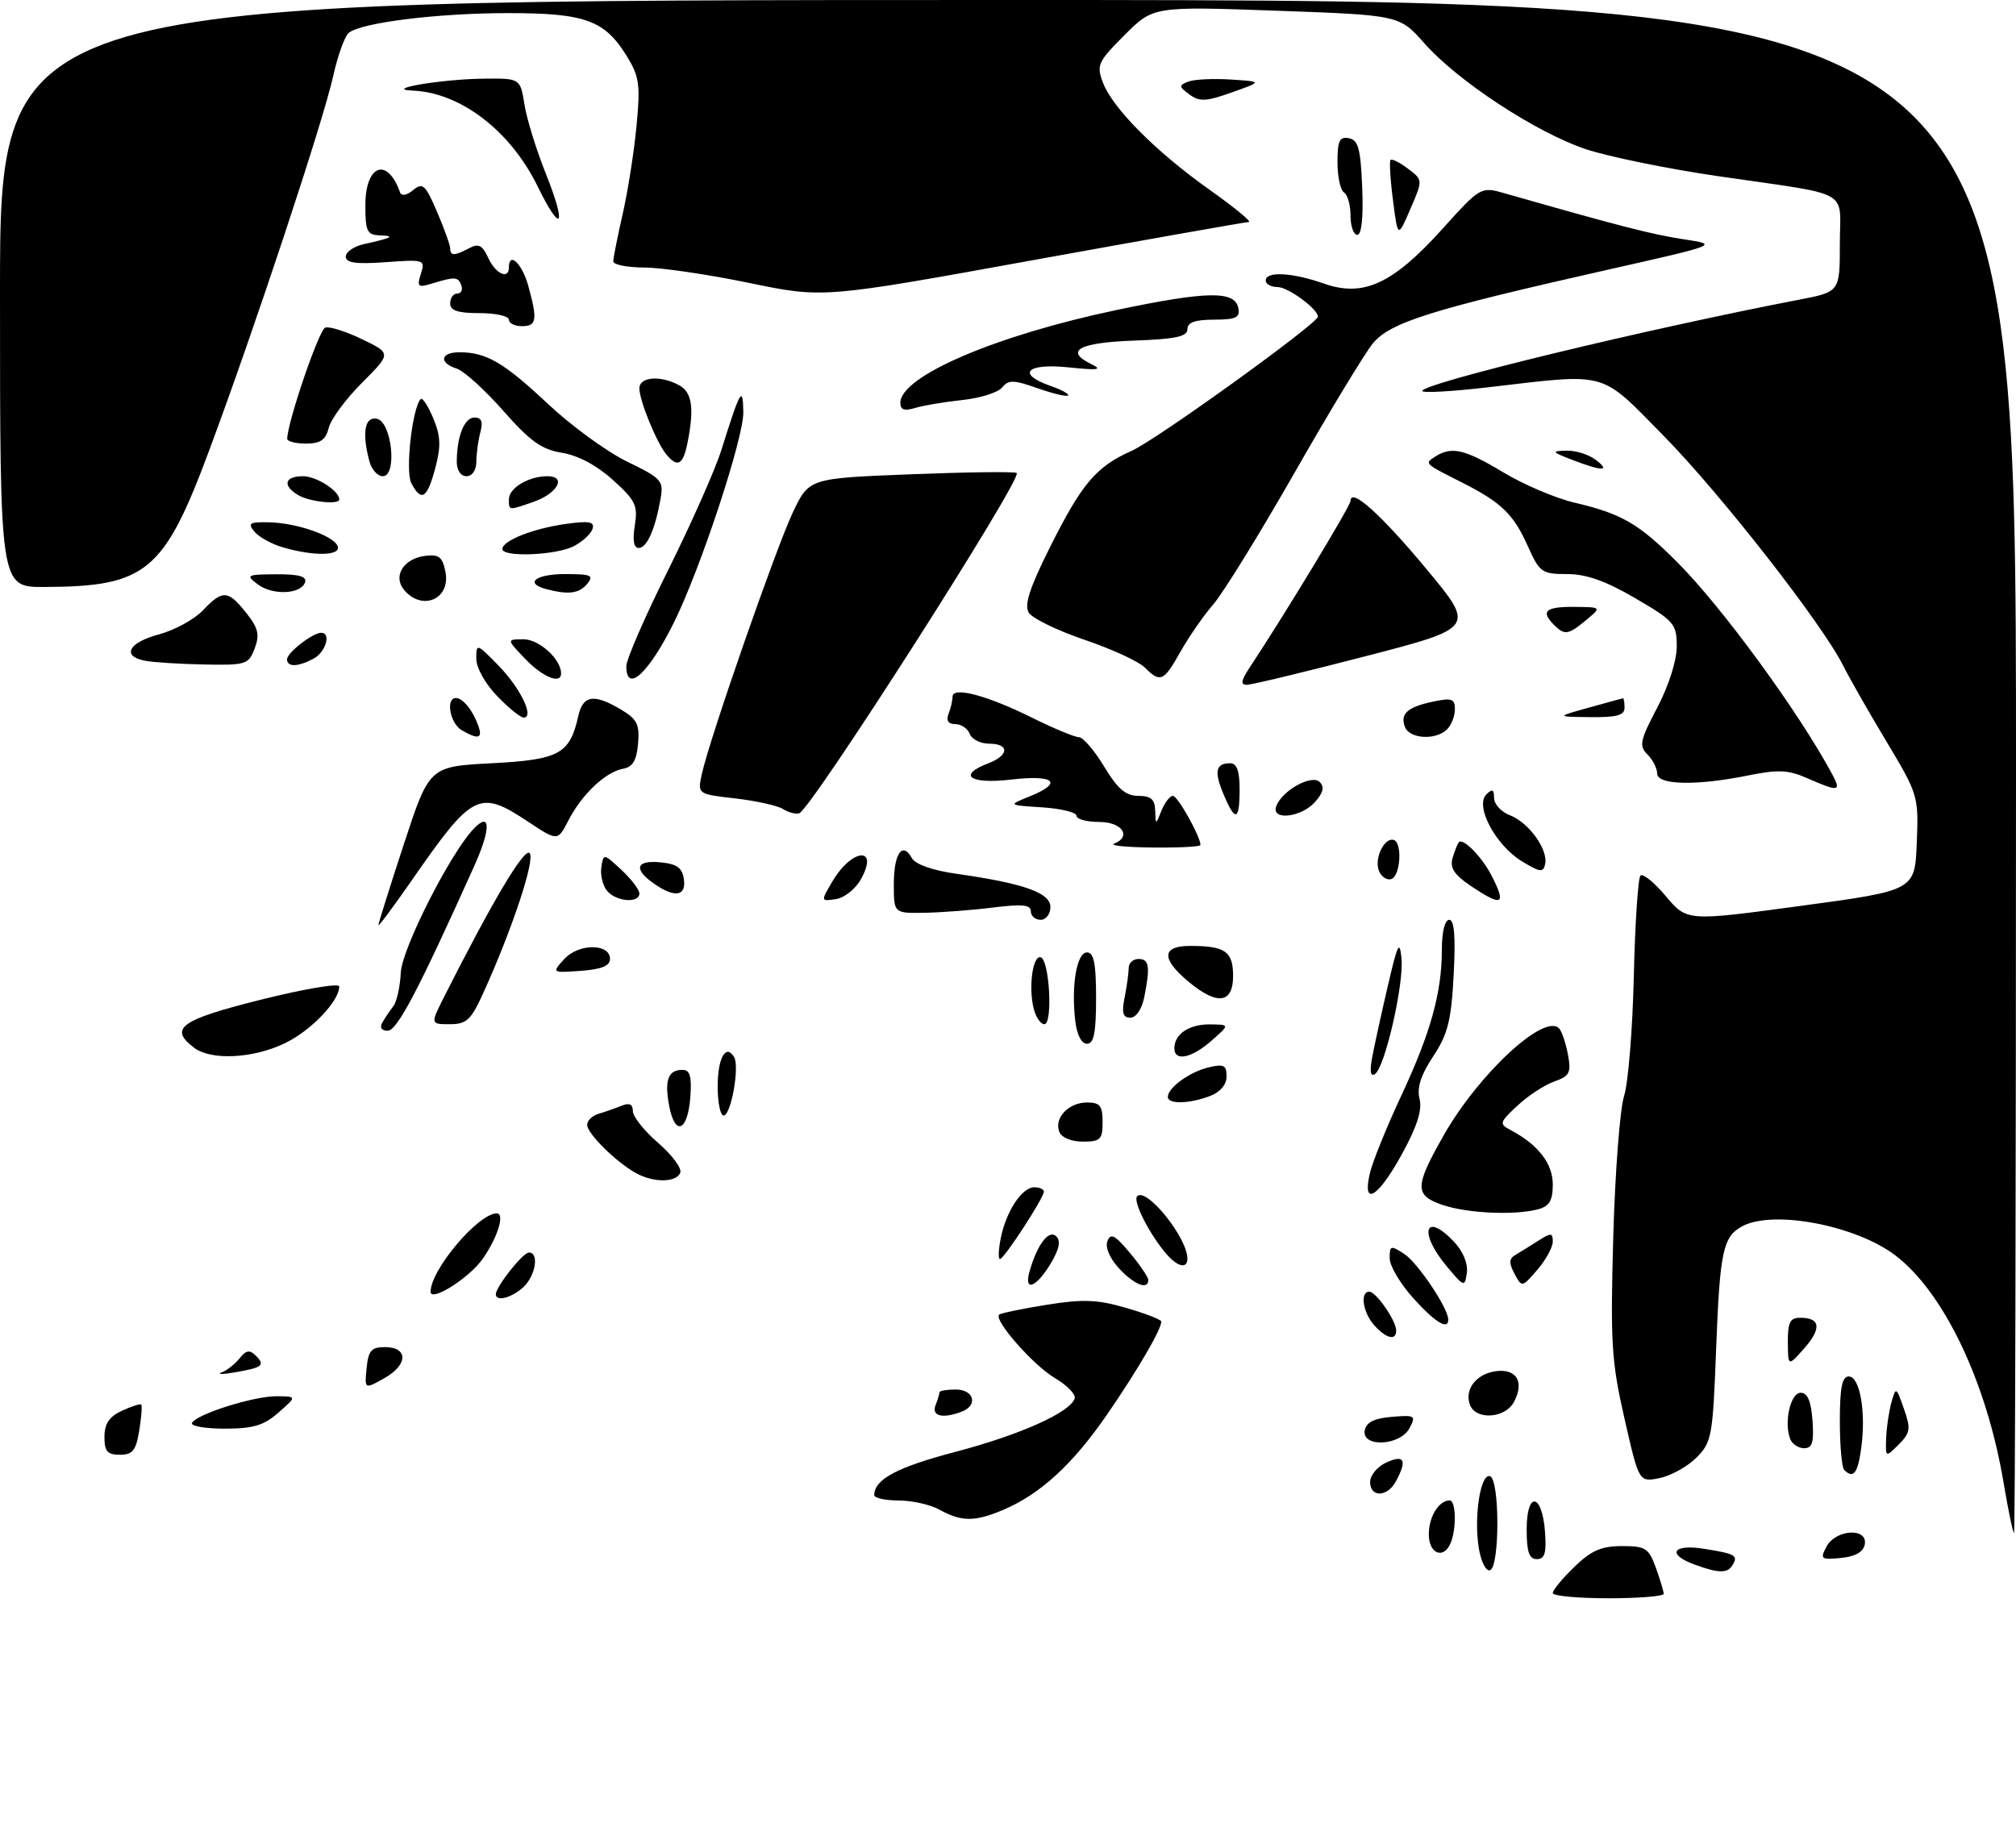 <?xml version="1.0" encoding="UTF-8" standalone="no"?>
<!DOCTYPE svg PUBLIC "-//W3C//DTD SVG 1.1//EN" "http://www.w3.org/Graphics/SVG/1.1/DTD/svg11.dtd" >
<svg xmlns="http://www.w3.org/2000/svg" xmlns:xlink="http://www.w3.org/1999/xlink" version="1.1" viewBox="0 0 309 282">
 <g >
 <path fill="currentColor"
d=" M 238.00 244.20 C 238.00 243.75 239.48 241.95 241.30 240.20 C 243.89 237.68 245.45 237.00 248.60 237.00 C 252.22 237.00 252.71 237.31 253.80 240.32 C 254.46 242.15 255.00 243.95 255.00 244.32 C 255.00 244.69 251.18 245.00 246.50 245.00 C 241.82 245.00 238.00 244.64 238.00 244.20 Z  M 226.66 237.31 C 225.88 232.48 226.92 225.81 228.38 226.29 C 229.88 226.79 229.88 240.21 228.39 240.70 C 227.76 240.91 227.01 239.42 226.66 237.31 Z  M 259.75 239.84 C 255.40 238.25 256.37 236.64 261.21 237.42 C 266.01 238.18 266.46 238.45 265.54 239.93 C 264.75 241.21 263.44 241.18 259.75 239.84 Z  M 234.00 234.42 C 234.00 228.51 236.37 228.86 236.81 234.83 C 237.05 238.07 236.77 239.00 235.56 239.00 C 234.37 239.00 234.00 237.90 234.00 234.42 Z  M 279.96 237.07 C 281.39 234.41 286.31 234.14 285.82 236.75 C 285.59 237.91 284.37 238.61 282.17 238.82 C 279.10 239.11 278.94 238.99 279.96 237.07 Z  M 219.00 235.20 C 219.00 232.50 220.54 230.00 222.20 230.00 C 223.14 230.00 223.27 234.14 222.39 236.42 C 221.36 239.10 219.00 238.26 219.00 235.20 Z  M 307.09 227.25 C 304.51 211.89 297.96 198.12 290.52 192.45 C 284.48 187.84 271.81 185.42 267.05 187.97 C 264.09 189.56 263.61 191.79 263.04 206.73 C 262.53 220.22 262.37 221.09 260.00 223.46 C 258.62 224.83 256.09 226.23 254.36 226.58 C 251.21 227.21 251.21 227.21 248.99 217.44 C 246.99 208.68 246.82 205.82 247.27 189.59 C 247.55 179.64 248.30 169.93 248.93 168.00 C 249.56 166.07 250.23 157.84 250.42 149.70 C 250.61 141.56 251.07 134.60 251.44 134.22 C 251.81 133.85 253.57 135.28 255.34 137.39 C 258.57 141.23 258.57 141.23 276.03 138.86 C 293.50 136.50 293.50 136.50 293.79 129.21 C 294.08 122.05 294.01 121.79 289.17 113.71 C 286.46 109.20 283.45 103.92 282.49 102.00 C 279.27 95.58 263.66 75.61 254.94 66.75 C 245.12 56.78 246.66 57.20 228.25 59.35 C 222.61 60.01 218.00 60.27 218.00 59.93 C 218.00 58.76 252.17 50.48 275.75 45.94 C 282.00 44.74 282.00 44.74 282.00 37.39 C 282.00 28.82 284.20 30.05 263.37 27.01 C 255.60 25.88 246.44 24.00 243.01 22.85 C 235.38 20.27 223.42 12.42 218.30 6.62 C 214.50 2.32 214.50 2.32 195.63 1.64 C 176.77 0.97 176.77 0.97 172.37 5.37 C 168.29 9.45 168.04 9.98 169.04 12.64 C 170.52 16.58 177.17 23.26 185.41 29.10 C 189.21 31.80 191.91 34.01 191.41 34.03 C 190.91 34.04 176.02 36.68 158.33 39.88 C 126.16 45.72 126.16 45.72 114.83 43.37 C 108.60 42.08 101.36 41.01 98.75 41.01 C 96.14 41.00 94.00 40.58 94.00 40.06 C 94.00 39.55 94.65 36.28 95.44 32.81 C 96.23 29.34 97.19 23.27 97.56 19.32 C 98.17 12.94 98.00 11.73 96.03 8.54 C 92.65 3.08 89.64 2.00 77.80 2.01 C 66.98 2.02 55.35 3.47 53.45 5.04 C 52.83 5.56 51.75 8.57 51.05 11.74 C 49.51 18.67 39.03 50.34 32.11 68.92 C 25.12 87.71 22.46 89.92 6.75 89.98 C 0.00 90.00 0.00 90.00 0.00 45.00 C 0.00 0.00 0.00 0.00 154.50 0.00 C 309.00 0.00 309.00 0.00 309.00 117.50 C 309.00 182.12 308.86 235.00 308.70 235.00 C 308.53 235.00 307.81 231.51 307.09 227.25 Z  M 144.00 231.42 C 142.62 230.65 139.81 230.02 137.75 230.01 C 135.69 230.01 134.00 229.64 134.00 229.19 C 134.00 226.77 137.52 224.90 146.43 222.56 C 156.32 219.96 164.02 216.52 164.72 214.37 C 164.92 213.75 163.55 212.34 161.68 211.24 C 158.38 209.29 152.29 202.37 153.14 201.53 C 153.37 201.30 156.63 200.62 160.39 200.02 C 166.02 199.12 168.18 199.20 172.61 200.49 C 175.58 201.35 178.00 202.29 178.00 202.58 C 178.00 203.80 174.38 210.00 169.72 216.78 C 164.38 224.54 159.39 229.10 153.62 231.51 C 149.37 233.29 147.34 233.27 144.00 231.42 Z  M 210.00 227.16 C 210.00 226.15 211.12 224.81 212.50 224.18 C 215.26 222.93 215.71 223.81 213.96 227.07 C 212.65 229.52 210.00 229.58 210.00 227.16 Z  M 282.67 225.33 C 282.30 224.97 282.00 221.59 282.00 217.83 C 282.00 212.72 282.34 211.00 283.37 211.00 C 285.07 211.00 286.02 216.40 285.29 221.89 C 284.76 225.85 284.08 226.74 282.67 225.33 Z  M 16.01 220.25 C 16.01 218.25 16.74 217.16 18.68 216.26 C 20.15 215.58 21.49 215.15 21.65 215.31 C 21.81 215.47 21.67 217.27 21.34 219.30 C 20.84 222.36 20.33 223.00 18.37 223.00 C 16.45 223.00 16.00 222.48 16.01 220.25 Z  M 289.10 220.47 C 289.15 218.84 289.52 216.38 289.90 215.00 C 290.60 212.54 290.63 212.56 291.82 215.95 C 292.90 219.02 292.81 219.63 291.02 221.43 C 289.00 223.44 289.00 223.44 289.10 220.47 Z  M 274.39 220.58 C 273.41 218.02 274.43 213.50 276.00 213.50 C 277.05 213.50 277.59 214.78 277.81 217.75 C 278.05 221.10 277.78 222.00 276.53 222.00 C 275.65 222.00 274.69 221.36 274.39 220.58 Z  M 209.18 219.25 C 209.42 218.02 210.65 217.41 213.33 217.19 C 216.90 216.89 217.07 217.00 216.03 218.94 C 214.58 221.65 208.68 221.92 209.18 219.25 Z  M 29.44 218.09 C 30.30 216.71 38.97 214.00 42.43 214.03 C 45.50 214.06 45.50 214.06 42.69 216.53 C 40.44 218.52 38.81 219.00 34.39 219.00 C 31.35 219.00 29.13 218.59 29.44 218.09 Z  M 143.39 215.42 C 143.73 214.55 144.00 213.65 144.00 213.42 C 144.00 213.19 145.12 213.00 146.50 213.00 C 149.29 213.00 149.95 215.42 147.42 216.39 C 144.51 217.51 142.75 217.09 143.39 215.42 Z  M 225.31 215.36 C 224.40 212.99 226.30 210.55 229.36 210.18 C 232.49 209.81 233.67 211.88 232.04 214.92 C 230.70 217.43 226.22 217.73 225.31 215.36 Z  M 56.19 209.74 C 56.45 207.04 56.91 206.50 58.99 206.50 C 62.58 206.50 62.56 209.20 58.95 211.24 C 55.87 212.98 55.87 212.98 56.19 209.74 Z  M 34.00 210.37 C 34.83 210.04 36.06 209.06 36.75 208.19 C 37.72 206.97 38.28 206.88 39.19 207.79 C 40.69 209.29 40.28 209.63 36.00 210.37 C 34.08 210.70 33.17 210.70 34.00 210.37 Z  M 274.03 205.75 C 274.01 202.69 274.36 202.00 275.94 202.00 C 279.02 202.00 279.23 203.63 276.55 206.68 C 274.06 209.50 274.06 209.50 274.03 205.75 Z  M 210.65 203.17 C 208.89 201.22 208.41 198.00 209.88 198.00 C 210.92 198.00 214.00 202.46 214.00 203.96 C 214.00 205.56 212.49 205.20 210.65 203.17 Z  M 216.62 199.00 C 214.63 196.80 213.00 194.04 213.00 192.88 C 213.00 190.91 213.16 190.86 215.25 192.23 C 217.31 193.59 221.94 200.48 221.98 202.25 C 222.02 203.97 220.01 202.75 216.62 199.00 Z  M 66.00 198.01 C 66.00 194.65 73.31 186.00 76.14 186.00 C 77.43 186.00 76.25 189.77 73.96 193.00 C 71.87 195.95 66.00 199.64 66.00 198.01 Z  M 76.00 198.40 C 76.00 197.24 80.15 192.00 81.07 192.00 C 82.69 192.00 82.08 195.62 80.17 197.35 C 78.37 198.97 76.00 199.57 76.00 198.40 Z  M 157.84 194.75 C 159.04 190.66 160.79 188.42 161.91 189.53 C 162.63 190.23 162.34 191.55 160.99 193.78 C 158.73 197.49 156.86 198.06 157.84 194.75 Z  M 171.51 194.42 C 170.09 192.88 169.37 191.20 169.74 190.25 C 170.23 188.97 170.90 189.32 173.17 192.04 C 174.73 193.90 176.00 195.78 176.00 196.21 C 176.00 197.80 173.84 196.94 171.51 194.42 Z  M 221.75 194.12 C 217.37 188.90 218.40 185.60 222.91 190.40 C 224.25 191.83 225.03 193.73 224.83 195.10 C 224.51 197.33 224.41 197.30 221.75 194.12 Z  M 232.13 195.25 C 231.26 193.62 231.29 192.95 232.25 192.38 C 232.94 191.98 234.51 191.00 235.75 190.21 C 237.74 188.94 238.00 188.95 238.00 190.33 C 238.00 191.19 236.94 193.12 235.64 194.64 C 233.28 197.37 233.27 197.38 232.13 195.25 Z  M 178.80 192.25 C 176.17 189.20 173.58 184.09 174.30 183.37 C 175.73 181.94 182.00 189.74 182.00 192.95 C 182.00 194.54 180.49 194.21 178.80 192.25 Z  M 153.39 189.80 C 154.21 185.69 156.64 182.00 158.52 182.00 C 159.34 182.00 160.00 182.30 160.00 182.66 C 160.00 183.62 153.89 193.00 153.27 193.00 C 152.98 193.00 153.04 191.56 153.39 189.80 Z  M 221.00 184.67 C 216.79 183.20 216.82 181.88 221.30 174.00 C 226.67 164.56 236.78 155.22 238.98 157.66 C 239.40 158.12 240.00 159.93 240.33 161.67 C 240.84 164.45 240.59 164.95 238.21 165.79 C 236.72 166.32 234.18 167.99 232.58 169.49 C 229.80 172.09 229.75 172.28 231.58 173.25 C 235.77 175.48 238.00 178.36 238.00 181.56 C 238.00 184.04 237.49 184.90 235.75 185.37 C 232.14 186.34 224.79 185.99 221.00 184.67 Z  M 209.99 179.75 C 210.43 177.96 212.57 172.68 214.76 168.00 C 219.27 158.36 221.00 152.16 221.00 145.56 C 221.00 142.85 221.46 141.00 222.13 141.00 C 222.91 141.00 223.12 143.59 222.81 149.42 C 222.44 156.46 221.92 158.52 219.67 161.93 C 217.77 164.80 217.15 166.74 217.58 168.45 C 218.01 170.17 217.20 172.70 214.86 176.95 C 211.18 183.66 208.71 185.08 209.99 179.75 Z  M 97.50 179.84 C 94.43 178.14 90.00 173.77 90.00 172.43 C 90.00 171.77 90.79 171.01 91.75 170.73 C 92.71 170.45 94.29 169.90 95.25 169.51 C 96.47 169.01 97.00 169.25 97.00 170.32 C 97.00 171.16 98.73 173.34 100.85 175.17 C 102.97 177.00 104.51 179.06 104.27 179.75 C 103.74 181.28 100.20 181.33 97.50 179.84 Z  M 162.36 173.49 C 161.54 171.37 163.79 169.00 166.62 169.00 C 168.60 169.00 169.00 169.51 169.00 172.00 C 169.00 174.67 168.67 175.00 165.97 175.00 C 164.19 175.00 162.70 174.38 162.36 173.49 Z  M 102.57 169.53 C 101.82 165.55 102.40 164.00 104.62 164.00 C 105.76 164.00 106.04 165.00 105.81 168.17 C 105.42 173.43 103.46 174.25 102.57 169.53 Z  M 110.00 166.56 C 110.00 162.19 111.24 159.96 112.51 162.02 C 113.40 163.45 112.05 171.00 110.91 171.00 C 110.41 171.00 110.00 169.00 110.00 166.56 Z  M 179.00 168.15 C 179.00 166.73 182.34 164.31 185.25 163.62 C 187.57 163.06 188.00 163.28 188.00 165.01 C 188.00 166.28 187.03 167.42 185.43 168.02 C 182.28 169.22 179.00 169.29 179.00 168.15 Z  M 210.35 161.91 C 210.71 160.03 211.79 155.12 212.75 151.00 C 214.21 144.69 214.53 144.04 214.81 146.89 C 215.21 150.86 212.25 163.73 210.73 164.66 C 210.04 165.09 209.91 164.17 210.35 161.91 Z  M 29.75 160.61 C 25.83 157.63 27.63 156.34 40.00 153.24 C 46.60 151.59 52.00 150.68 52.00 151.21 C 52.00 153.47 47.69 157.97 43.68 159.91 C 38.81 162.27 32.36 162.59 29.75 160.61 Z  M 180.00 160.70 C 180.00 158.51 182.25 157.00 185.45 157.03 C 188.50 157.06 188.50 157.06 185.69 159.53 C 182.64 162.22 180.00 162.76 180.00 160.70 Z  M 164.81 156.50 C 164.17 151.04 165.04 146.00 166.61 146.00 C 167.66 146.00 168.00 147.69 168.00 153.00 C 168.00 158.31 167.66 160.00 166.61 160.00 C 165.76 160.00 165.06 158.63 164.81 156.50 Z  M 58.60 156.75 C 58.99 156.06 59.75 154.94 60.28 154.25 C 60.81 153.56 61.33 151.24 61.43 149.09 C 61.61 145.42 68.98 130.86 72.59 127.06 C 75.22 124.29 75.27 127.01 72.70 132.73 C 64.14 151.77 60.87 158.00 59.43 158.00 C 58.48 158.00 58.16 157.52 58.60 156.75 Z  M 68.10 152.75 C 75.46 138.17 80.35 129.95 81.17 130.77 C 82.08 131.68 78.54 142.38 74.06 152.25 C 72.19 156.37 71.51 157.00 68.93 157.00 C 65.96 157.00 65.96 157.00 68.10 152.75 Z  M 158.44 154.62 C 157.62 151.36 158.28 146.45 159.50 146.74 C 160.85 147.06 161.41 157.00 160.07 157.00 C 159.50 157.00 158.77 155.93 158.44 154.62 Z  M 172.38 152.88 C 172.72 151.16 173.00 149.13 173.00 148.38 C 173.00 147.62 173.68 147.00 174.50 147.00 C 176.15 147.00 176.32 148.16 175.38 152.88 C 175.01 154.71 174.13 156.00 173.25 156.00 C 172.10 156.00 171.90 155.26 172.38 152.88 Z  M 182.08 150.41 C 177.95 146.94 178.07 145.00 182.42 145.00 C 187.80 145.00 189.00 145.84 189.00 149.61 C 189.00 153.87 186.53 154.16 182.08 150.41 Z  M 86.48 147.02 C 88.67 144.60 93.50 144.59 93.50 147.00 C 93.50 148.06 92.20 148.59 89.03 148.82 C 84.57 149.14 84.57 149.14 86.48 147.02 Z  M 58.00 141.81 C 58.00 141.53 59.76 135.95 61.90 129.40 C 65.81 117.50 65.81 117.50 75.36 117.00 C 85.74 116.46 87.34 115.58 88.64 109.75 C 89.35 106.56 91.02 106.31 95.14 108.74 C 97.64 110.22 98.05 111.02 97.80 113.98 C 97.58 116.57 96.98 117.58 95.50 117.84 C 92.83 118.32 89.19 121.76 87.14 125.73 C 85.48 128.96 85.48 128.96 80.99 125.99 C 73.45 120.98 72.46 121.48 63.14 134.91 C 60.31 138.98 58.00 142.09 58.00 141.81 Z  M 158.00 139.70 C 158.00 138.69 156.67 138.56 152.25 139.11 C 149.09 139.51 144.36 139.87 141.75 139.92 C 137.00 140.00 137.00 140.00 137.00 135.56 C 137.00 130.84 138.30 128.93 139.76 131.53 C 140.30 132.50 142.91 133.42 146.57 133.94 C 156.92 135.41 161.00 136.85 161.00 139.04 C 161.00 140.12 160.32 141.00 159.50 141.00 C 158.68 141.00 158.00 140.41 158.00 139.70 Z  M 93.05 136.56 C 92.39 135.76 91.99 134.14 92.17 132.95 C 92.50 130.80 92.52 130.81 95.25 133.35 C 96.76 134.75 98.00 136.38 98.00 136.95 C 98.00 138.51 94.43 138.22 93.05 136.56 Z  M 127.59 135.11 C 130.61 130.00 134.80 129.70 131.94 134.81 C 131.11 136.29 129.39 137.65 128.11 137.83 C 125.79 138.17 125.79 138.17 127.59 135.11 Z  M 225.27 135.69 C 222.86 134.05 222.20 133.00 222.65 131.50 C 222.98 130.40 223.41 129.32 223.60 129.11 C 224.23 128.40 227.10 131.30 228.57 134.13 C 230.97 138.77 230.29 139.09 225.27 135.69 Z  M 100.22 135.44 C 97.04 133.21 97.48 131.82 101.25 132.19 C 103.74 132.43 104.57 133.03 104.82 134.75 C 105.20 137.41 103.42 137.68 100.22 135.44 Z  M 211.34 133.45 C 210.62 131.57 212.18 128.35 213.61 128.75 C 214.97 129.13 214.67 134.28 213.25 134.75 C 212.56 134.98 211.70 134.39 211.34 133.45 Z  M 233.24 132.01 C 229.22 129.55 226.04 123.56 227.81 121.79 C 228.73 120.87 229.00 120.99 229.00 122.32 C 229.00 123.27 230.10 124.47 231.45 124.98 C 234.31 126.07 237.31 130.23 236.83 132.45 C 236.55 133.79 236.05 133.73 233.24 132.01 Z  M 170.75 129.34 C 173.50 128.23 171.99 126.00 168.50 126.00 C 166.57 126.00 165.00 125.57 165.00 125.05 C 165.00 124.53 162.64 123.95 159.75 123.76 C 154.50 123.42 154.50 123.42 157.75 122.11 C 163.03 119.99 161.70 118.72 155.00 119.50 C 148.64 120.24 146.67 118.84 151.50 117.00 C 154.68 115.79 154.74 114.00 151.61 114.00 C 150.29 114.00 148.95 113.33 148.64 112.50 C 148.32 111.67 147.33 111.00 146.42 111.00 C 145.34 111.00 144.99 110.46 145.39 109.42 C 145.73 108.55 146.00 107.37 146.00 106.79 C 146.00 105.20 151.26 106.58 158.11 109.98 C 161.46 111.64 164.72 113.00 165.36 113.00 C 165.99 113.00 167.74 115.03 169.23 117.50 C 171.30 120.93 172.55 122.00 174.48 122.00 C 176.41 122.00 177.01 122.53 177.06 124.25 C 177.13 126.50 177.13 126.50 178.03 124.25 C 178.53 123.01 179.32 122.00 179.78 122.00 C 180.51 122.00 184.00 128.23 184.00 129.53 C 184.00 129.79 180.74 129.96 176.75 129.92 C 172.76 129.88 170.06 129.62 170.75 129.34 Z  M 120.00 124.01 C 119.17 123.49 115.89 122.76 112.70 122.39 C 106.90 121.73 106.90 121.73 107.58 118.62 C 108.76 113.24 118.91 84.08 121.51 78.57 C 124.00 73.31 124.00 73.31 139.71 72.70 C 148.35 72.36 155.61 72.27 155.84 72.51 C 156.73 73.39 124.30 124.12 122.50 124.67 C 121.95 124.83 120.83 124.54 120.00 124.01 Z  M 187.54 121.76 C 186.06 118.24 186.33 117.00 188.56 117.00 C 189.57 117.00 190.00 118.18 190.00 121.00 C 190.00 125.85 189.34 126.05 187.54 121.76 Z  M 195.62 123.56 C 196.54 121.15 201.06 118.66 202.28 119.88 C 203.04 120.64 202.82 121.54 201.52 122.98 C 199.37 125.35 194.75 125.81 195.62 123.56 Z  M 277.00 119.29 C 274.10 118.01 272.55 117.94 267.94 118.87 C 260.01 120.48 254.00 120.35 254.00 118.57 C 254.00 117.79 253.33 116.47 252.51 115.65 C 251.19 114.33 251.36 113.51 254.01 108.48 C 255.76 105.15 257.00 101.27 257.00 99.11 C 257.00 95.63 256.63 95.20 250.66 91.71 C 246.13 89.06 243.15 88.00 240.21 88.00 C 236.33 88.00 235.98 87.75 234.19 83.75 C 231.97 78.79 230.14 77.02 224.00 73.92 C 218.25 71.02 218.29 71.06 220.03 69.96 C 222.51 68.39 224.54 68.87 230.42 72.41 C 233.54 74.29 238.43 76.37 241.29 77.04 C 248.56 78.75 251.16 80.25 257.06 86.16 C 263.94 93.04 275.79 109.26 280.88 118.78 C 282.25 121.34 281.79 121.40 277.00 119.29 Z  M 70.75 111.92 C 68.97 110.88 68.28 107.00 69.88 107.00 C 70.95 107.00 72.47 108.89 73.31 111.25 C 74.02 113.22 73.31 113.41 70.75 111.92 Z  M 215.34 111.43 C 214.56 109.41 215.73 108.37 219.75 107.53 C 222.51 106.95 223.00 107.13 223.00 108.72 C 223.00 109.75 222.46 111.14 221.80 111.80 C 220.09 113.51 216.05 113.28 215.34 111.43 Z  M 76.20 106.70 C 74.38 104.83 73.00 102.35 73.00 100.97 C 73.00 98.59 73.08 98.62 76.40 102.02 C 79.76 105.46 81.96 110.00 80.26 110.00 C 79.78 110.00 77.95 108.52 76.20 106.70 Z  M 243.50 108.48 C 246.25 107.71 248.61 107.07 248.75 107.04 C 248.89 107.02 249.00 107.67 249.00 108.50 C 249.00 109.65 247.78 109.98 243.75 109.93 C 238.50 109.87 238.50 109.87 243.50 108.48 Z  M 191.59 102.25 C 196.95 94.15 207.00 77.54 207.00 76.79 C 207.00 74.66 211.63 78.81 218.58 87.16 C 226.13 96.23 226.13 96.23 209.32 100.59 C 200.07 102.99 191.89 104.96 191.13 104.97 C 190.10 104.99 190.20 104.35 191.59 102.25 Z  M 80.50 101.00 C 77.63 98.00 77.63 98.00 80.26 98.00 C 82.64 98.00 86.00 101.06 86.00 103.22 C 86.00 104.95 83.21 103.82 80.50 101.00 Z  M 96.00 102.12 C 96.00 101.08 98.89 94.44 102.42 87.37 C 105.94 80.29 109.61 72.03 110.56 69.00 C 113.50 59.66 113.86 59.05 113.93 63.18 C 114.00 67.12 107.36 87.24 103.26 95.50 C 99.41 103.24 96.00 106.35 96.00 102.12 Z  M 175.46 102.32 C 174.54 101.39 170.38 99.48 166.22 98.07 C 162.06 96.66 158.22 94.79 157.68 93.91 C 156.97 92.74 157.81 90.12 160.92 83.91 C 165.84 74.09 167.99 71.54 173.47 69.10 C 177.22 67.44 202.00 49.58 202.00 48.54 C 202.00 47.36 197.43 44.00 195.81 44.00 C 194.82 44.00 194.00 43.55 194.00 43.00 C 194.00 41.55 198.10 41.77 202.92 43.47 C 208.96 45.60 213.45 43.54 221.01 35.17 C 226.96 28.58 226.96 28.58 230.73 29.66 C 248.12 34.63 253.21 35.94 258.00 36.67 C 263.50 37.50 263.50 37.50 246.50 41.33 C 219.23 47.48 213.05 49.42 210.40 52.67 C 209.14 54.23 203.73 63.15 198.40 72.50 C 193.06 81.85 187.47 90.91 185.97 92.64 C 184.47 94.37 182.21 97.64 180.94 99.89 C 178.36 104.49 177.86 104.71 175.46 102.32 Z  M 22.25 101.29 C 18.59 100.59 19.68 98.50 24.35 97.25 C 26.75 96.61 29.79 94.95 31.10 93.56 C 34.12 90.38 34.96 90.43 37.76 93.97 C 39.60 96.30 39.83 97.31 39.03 99.42 C 38.10 101.86 37.69 101.99 31.27 101.86 C 27.55 101.79 23.49 101.53 22.25 101.29 Z  M 44.00 101.06 C 44.00 100.05 47.93 97.00 49.22 97.00 C 50.80 97.00 49.94 99.96 48.07 100.96 C 45.66 102.25 44.00 102.29 44.00 101.06 Z  M 238.20 95.80 C 236.10 93.70 236.88 93.00 241.25 93.03 C 245.50 93.07 245.50 93.07 243.14 95.03 C 240.38 97.33 239.82 97.42 238.20 95.80 Z  M 61.93 90.42 C 60.17 88.30 61.87 85.60 65.22 85.20 C 67.29 84.95 67.84 85.39 68.28 87.69 C 69.08 91.85 64.69 93.74 61.93 90.42 Z  M 39.50 89.57 C 37.63 88.16 37.80 88.06 42.33 88.03 C 45.76 88.01 47.05 88.36 46.76 89.25 C 46.15 91.11 41.79 91.30 39.50 89.57 Z  M 83.75 90.31 C 80.32 89.41 82.08 88.00 86.62 88.00 C 90.62 88.00 91.08 88.20 90.00 89.50 C 88.77 90.99 87.14 91.20 83.75 90.31 Z  M 43.38 83.91 C 41.66 83.42 39.69 82.33 39.00 81.50 C 37.93 80.21 38.24 80.01 41.13 80.06 C 45.45 80.13 51.23 82.14 51.76 83.75 C 52.24 85.21 48.13 85.29 43.38 83.91 Z  M 77.00 84.16 C 77.00 82.87 81.76 81.00 86.76 80.31 C 90.37 79.81 91.18 79.97 90.81 81.10 C 90.55 81.87 89.25 83.06 87.92 83.74 C 85.19 85.13 77.00 85.45 77.00 84.16 Z  M 97.30 80.55 C 97.79 77.49 97.42 76.71 93.94 73.57 C 91.48 71.34 88.58 69.80 86.14 69.41 C 83.02 68.91 81.25 67.64 77.13 62.96 C 74.31 59.76 71.10 56.85 70.00 56.50 C 67.22 55.62 67.50 54.00 70.43 54.00 C 74.55 54.00 77.24 55.58 84.00 61.93 C 87.58 65.29 93.04 69.27 96.14 70.77 C 101.43 73.34 101.74 73.68 101.24 76.50 C 100.40 81.20 99.15 84.00 97.89 84.00 C 97.14 84.00 96.93 82.82 97.30 80.55 Z  M 78.00 76.54 C 78.00 74.81 81.02 73.00 83.90 73.00 C 86.90 73.00 85.47 75.64 81.77 76.93 C 77.91 78.28 78.00 78.28 78.00 76.54 Z  M 45.75 75.92 C 43.25 74.46 43.59 73.00 46.43 73.00 C 48.51 73.00 52.00 75.24 52.00 76.57 C 52.00 77.40 47.48 76.93 45.75 75.92 Z  M 63.05 74.08 C 62.09 72.30 63.19 62.47 64.49 61.17 C 64.76 60.91 65.62 62.24 66.41 64.12 C 67.55 66.86 67.61 68.41 66.71 71.78 C 65.47 76.43 64.59 76.98 63.05 74.08 Z  M 56.63 70.75 C 55.45 66.36 55.89 63.83 57.75 64.19 C 60.06 64.62 60.93 73.00 58.67 73.00 C 57.88 73.00 56.96 71.99 56.63 70.75 Z  M 70.01 70.75 C 70.04 66.84 71.18 64.00 72.73 64.00 C 73.80 64.00 74.06 64.65 73.63 66.25 C 73.30 67.49 73.02 69.51 73.01 70.75 C 73.01 72.08 72.38 73.00 71.50 73.00 C 70.61 73.00 70.01 72.09 70.01 70.75 Z  M 241.00 70.50 C 237.82 69.27 237.73 69.15 240.06 69.08 C 241.47 69.03 243.49 69.66 244.56 70.47 C 246.94 72.27 245.63 72.28 241.00 70.50 Z  M 102.14 69.67 C 100.64 67.86 98.00 61.41 98.00 59.53 C 98.00 57.76 101.20 57.50 104.07 59.04 C 106.08 60.11 106.44 62.55 105.38 67.88 C 104.70 71.27 103.86 71.74 102.14 69.67 Z  M 44.02 67.25 C 44.11 64.54 48.90 50.53 49.85 50.22 C 50.49 50.00 53.03 50.81 55.50 52.00 C 59.99 54.17 59.99 54.17 55.49 58.67 C 53.02 61.14 50.72 64.25 50.39 65.58 C 49.92 67.44 49.12 68.00 46.89 68.00 C 45.30 68.00 44.01 67.66 44.02 67.25 Z  M 138.00 61.75 C 138.00 57.67 152.65 51.39 171.29 47.49 C 185.07 44.60 189.30 44.54 189.81 47.25 C 190.09 48.68 189.41 49.00 186.07 49.00 C 183.17 49.00 182.00 49.42 182.00 50.46 C 182.00 51.60 180.19 51.98 173.83 52.21 C 165.42 52.51 163.10 53.76 167.22 55.79 C 169.06 56.69 168.40 56.79 163.75 56.31 C 157.31 55.65 155.74 57.31 161.05 59.17 C 162.73 59.75 163.92 60.41 163.71 60.63 C 163.49 60.84 161.38 60.34 159.02 59.51 C 155.35 58.21 154.56 58.20 153.61 59.39 C 153.00 60.16 150.25 61.03 147.50 61.32 C 144.75 61.61 141.49 62.16 140.25 62.54 C 138.62 63.04 138.00 62.83 138.00 61.75 Z  M 78.00 49.00 C 78.00 48.45 75.97 48.00 73.50 48.00 C 70.17 48.00 69.00 47.61 69.00 46.50 C 69.00 45.67 69.49 45.00 70.08 45.00 C 70.68 45.00 70.96 44.44 70.71 43.75 C 70.22 42.41 69.77 42.38 66.15 43.48 C 64.07 44.12 63.88 43.95 64.51 41.97 C 65.20 39.80 65.05 39.76 59.11 40.19 C 54.55 40.52 53.00 40.30 53.00 39.33 C 53.00 38.62 54.24 37.77 55.75 37.43 C 60.09 36.47 60.67 36.16 58.25 36.08 C 56.26 36.01 56.00 35.48 56.00 31.47 C 56.00 25.24 59.37 23.99 61.32 29.50 C 61.53 30.09 62.35 29.95 63.32 29.14 C 64.79 27.93 65.20 28.30 66.99 32.47 C 68.09 35.05 69.00 37.58 69.00 38.08 C 69.00 39.25 69.68 39.24 71.92 38.04 C 73.35 37.28 73.94 37.58 74.84 39.54 C 75.95 41.98 78.00 42.92 78.00 41.00 C 78.00 38.50 80.01 40.37 80.95 43.75 C 82.42 49.04 82.27 50.00 80.00 50.00 C 78.90 50.00 78.00 49.55 78.00 49.00 Z  M 207.00 33.06 C 207.00 31.44 206.55 29.84 206.00 29.50 C 205.45 29.16 205.00 27.08 205.00 24.87 C 205.00 21.58 205.32 20.91 206.75 21.19 C 208.19 21.46 208.55 22.80 208.79 28.76 C 208.98 33.31 208.70 36.00 208.04 36.00 C 207.47 36.00 207.00 34.68 207.00 33.06 Z  M 213.51 30.70 C 213.09 27.52 212.93 24.73 213.14 24.52 C 213.36 24.31 214.56 24.91 215.81 25.86 C 218.10 27.58 218.10 27.58 216.17 32.04 C 214.25 36.50 214.25 36.50 213.51 30.70 Z  M 82.38 28.52 C 78.23 20.05 70.58 14.19 63.28 13.89 C 58.48 13.69 67.75 12.12 74.12 12.06 C 79.74 12.00 79.74 12.00 80.39 16.03 C 80.74 18.25 82.21 22.99 83.64 26.57 C 86.92 34.76 86.07 36.06 82.38 28.52 Z  M 182.32 14.49 C 180.68 13.28 180.66 13.08 182.13 12.51 C 183.02 12.16 185.95 12.02 188.63 12.19 C 193.50 12.50 193.50 12.50 188.82 14.16 C 184.87 15.57 183.86 15.62 182.32 14.49 Z "/>
</g>
</svg>